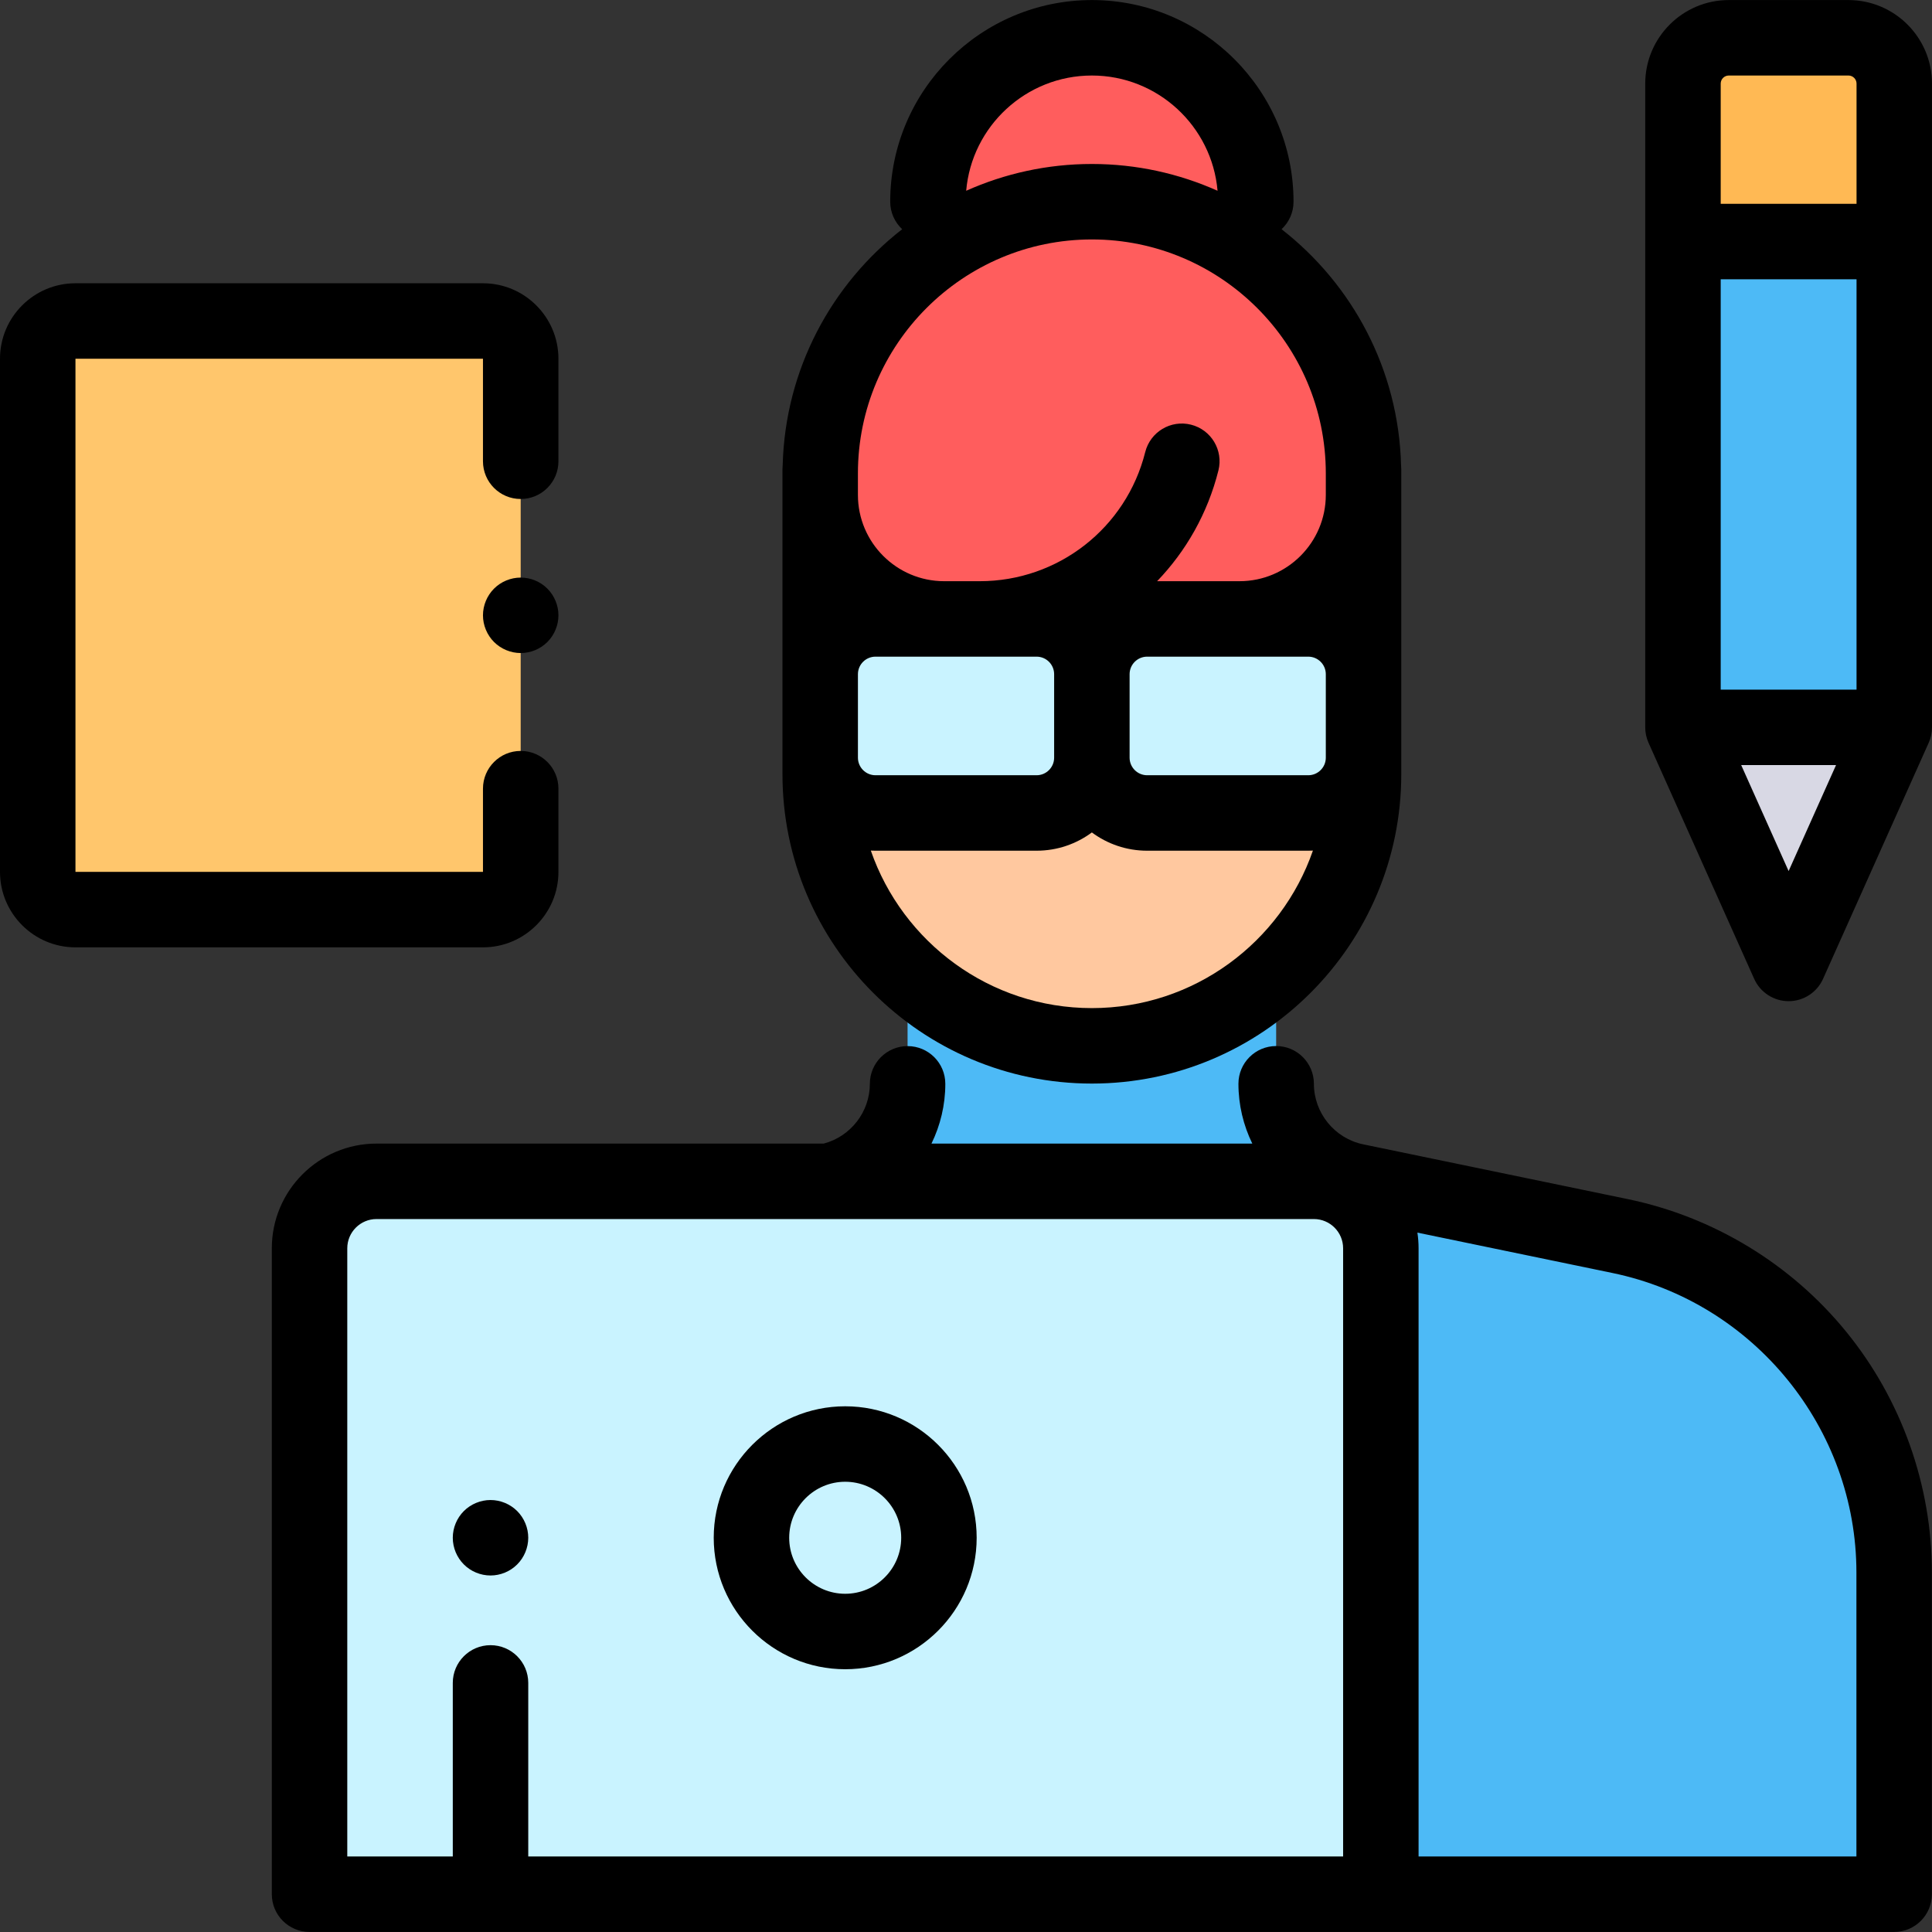 <?xml version="1.0" encoding="iso-8859-1"?>
<!-- Generator: Adobe Illustrator 19.0.0, SVG Export Plug-In . SVG Version: 6.00 Build 0)  -->
<svg version="1.1" id="Capa_1" xmlns="http://www.w3.org/2000/svg" xmlns:xlink="http://www.w3.org/1999/xlink" x="0px" y="0px"
	 viewBox="0 0 512 512" style="enable-background:new 0 0 512 512;" xml:space="preserve">
<rect x="0" y="0" width="512" height="512" fill="#333333" stroke="none"/>
<path style="fill:#FF5D5D;" d="M332.799,53.456c0-23.993-19.45-43.441-43.441-43.441c-23.992,0-43.442,19.449-43.442,43.441H332.799
	z"/>
<path style="fill:#4DBAF6;" d="M240.517,287.226c0,12.505-8.777,23.293-21.021,25.835l-69.667,14.472
	c-42.255,8.777-72.548,46.009-72.548,89.167v85.285H501.97V416.75c0-43.179-30.323-80.424-72.606-89.179l-70.131-14.52
	c-12.251-2.537-21.038-13.328-21.038-25.839v-23.546h-97.678L240.517,287.226L240.517,287.226z"/>
<path style="fill:#FFC89F;" d="M361.352,147.565v57.597c0,39.762-32.233,71.996-71.996,71.996l0,0
	c-39.762,0-71.996-32.233-71.996-71.996v-57.597H361.352z"/>
<path style="fill:#FF5D5D;" d="M289.356,53.456L289.356,53.456c-39.763,0-71.996,32.233-71.996,71.996v5.706
	c0,18.15,14.713,32.863,32.863,32.863h78.265c18.15,0,32.863-14.713,32.863-32.863v-5.706
	C361.352,85.69,329.119,53.456,289.356,53.456z"/>
<g>
	<path style="fill:#C9F3FF;" d="M346.702,215.446h-42.695c-8.091,0-14.65-6.559-14.65-14.65v-22.126
		c0-8.091,6.559-14.65,14.65-14.65h42.695c8.091,0,14.65,6.559,14.65,14.65v22.126C361.352,208.888,354.794,215.446,346.702,215.446
		z"/>
	<path style="fill:#C9F3FF;" d="M274.706,215.446h-42.695c-8.091,0-14.65-6.559-14.65-14.65v-22.126
		c0-8.091,6.559-14.65,14.65-14.65h42.695c8.091,0,14.65,6.559,14.65,14.65v22.126C289.356,208.888,282.798,215.446,274.706,215.446
		z"/>
	<path style="fill:#C9F3FF;" d="M348.195,313.062H99.778c-9.799,0-17.744,7.945-17.744,17.744v171.179h283.905V330.806
		C365.939,321.006,357.994,313.062,348.195,313.062z"/>
	<circle style="fill:#C9F3FF;" cx="223.986" cy="407.525" r="24.841"/>
</g>
<path style="fill:#FFC66C;" d="M127.992,85.067H19.999c-5.523,0-9.999,4.477-9.999,9.999v135.992c0,5.523,4.477,9.999,9.999,9.999
	h107.993c5.523,0,9.999-4.477,9.999-9.999V95.067C137.992,89.545,133.515,85.067,127.992,85.067z"/>
<path style="fill:#4DBAF6;" d="M446.004,192.758V22.155c0-6.706,5.436-12.141,12.141-12.141h31.715
	c6.706,0,12.141,5.436,12.141,12.141v170.603H446.004z"/>
<path style="fill:#FFB954;" d="M502.001,64.012V22.156c0-6.706-5.436-12.141-12.141-12.141h-31.715
	c-6.706,0-12.141,5.436-12.141,12.141v41.855H502.001z"/>
<polygon style="fill:#D8D8E4;" points="474.002,255.32 446.004,192.758 502.001,192.758 "/>
<path d="M431.391,317.78l-70.131-14.52c-7.57-1.567-13.064-8.315-13.064-16.048c0-5.522-4.477-9.999-9.999-9.999
	s-9.999,4.478-9.999,9.999c0,5.629,1.319,11.019,3.675,15.851h-85.023c2.352-4.828,3.669-10.213,3.669-15.836
	c0-5.522-4.477-9.999-9.999-9.999s-9.999,4.478-9.999,9.999c0,7.442-5.099,13.96-12.232,15.836H99.778
	c-15.298,0-27.743,12.445-27.743,27.743v171.179c0,5.522,4.477,9.999,9.999,9.999H501.97c5.523,0,9.999-4.478,9.999-9.999V416.75
	c0-23.177-8.059-45.839-22.692-63.812C474.644,334.964,454.087,322.479,431.391,317.78z M139.992,491.986v-45.997
	c0-5.522-4.477-9.999-9.999-9.999s-9.999,4.478-9.999,9.999v45.997H92.033v-161.18c0-4.271,3.475-7.745,7.745-7.745h248.417
	c4.271,0,7.745,3.475,7.745,7.745v161.179H139.992V491.986z M491.97,491.986H375.938v-161.18c0-1.41-0.107-2.795-0.311-4.15
	l51.71,10.706c37.451,7.756,64.633,41.142,64.633,79.387V491.986z"/>
<path d="M289.357,287.157c45.212,0,81.995-36.783,81.995-81.995v-4.365v-75.345v-1.122c0-0.353-0.019-0.701-0.055-1.044
	c-0.664-25.393-12.917-47.939-31.668-62.54c1.947-1.825,3.17-4.412,3.17-7.29c0-29.468-23.974-53.441-53.441-53.441
	c-29.468,0-53.442,23.974-53.442,53.441c0,2.878,1.223,5.465,3.17,7.29c-18.751,14.601-31.004,37.146-31.668,62.54
	c-0.036,0.343-0.055,0.692-0.055,1.044v76.467v4.365C207.361,250.374,244.144,287.157,289.357,287.157z M289.356,267.158
	c-27.093,0-50.168-17.477-58.581-41.743c0.409,0.02,0.821,0.031,1.236,0.031h42.696c5.483,0,10.551-1.801,14.649-4.84
	c4.099,3.039,9.167,4.84,14.65,4.84h42.696c0.414,0,0.826-0.011,1.235-0.031C339.524,249.681,316.45,267.158,289.356,267.158z
	 M346.703,174.02c2.564,0,4.65,2.087,4.65,4.651v22.126c0,2.564-2.086,4.65-4.65,4.65h-42.696c-2.564,0-4.651-2.086-4.651-4.65
	v-22.126c0-2.564,2.086-4.651,4.651-4.651H346.703z M274.707,174.02c2.564,0,4.65,2.087,4.65,4.651v22.126
	c0,2.564-2.086,4.65-4.65,4.65h-42.696c-2.564,0-4.651-2.086-4.651-4.65v-22.126c0-2.564,2.086-4.651,4.651-4.651H274.707z
	 M289.357,20.014c17.462,0,31.832,13.455,33.309,30.541c-10.186-4.548-21.452-7.099-33.309-7.099l0,0
	c-11.856,0-23.123,2.55-33.309,7.099C257.524,33.469,271.895,20.014,289.357,20.014z M289.357,63.456
	c34.185,0,61.996,27.811,61.996,61.996v5.706c0,12.607-10.256,22.864-22.864,22.864h-21.842c7.684-7.99,13.4-17.996,16.248-29.349
	c1.344-5.356-1.91-10.787-7.267-12.131c-5.36-1.344-10.788,1.91-12.132,7.267c-5.053,20.145-23.088,34.214-43.856,34.214h-2.156
	h-7.262c-12.607,0-22.864-10.256-22.864-22.864v-5.706C227.36,91.267,255.173,63.456,289.357,63.456z"/>
<path d="M223.986,372.682c-19.211,0-34.841,15.63-34.841,34.842c0,19.211,15.63,34.841,34.841,34.841s34.841-15.63,34.841-34.841
	C258.827,388.312,243.197,372.682,223.986,372.682z M223.986,422.366c-8.185,0-14.842-6.658-14.842-14.842
	c0-8.184,6.659-14.843,14.842-14.843s14.842,6.659,14.842,14.843C238.829,415.708,232.171,422.366,223.986,422.366z"/>
<path d="M147.991,231.059v-22.057c0-5.522-4.477-9.999-9.999-9.999s-9.999,4.478-9.999,9.999v22.057H19.999V95.067h107.993v27.173
	c0,5.522,4.477,9.999,9.999,9.999s9.999-4.478,9.999-9.999V95.067c0-11.027-8.971-19.999-19.999-19.999H19.999
	C8.971,75.068,0,84.039,0,95.067v135.992c0,11.027,8.971,19.999,19.999,19.999h107.993
	C139.02,251.057,147.991,242.087,147.991,231.059z"/>
<path d="M137.992,153.065c-2.63,0-5.21,1.061-7.07,2.931c-1.86,1.859-2.93,4.439-2.93,7.069s1.07,5.21,2.93,7.07
	c1.86,1.86,4.44,2.93,7.07,2.93c2.63,0,5.21-1.069,7.07-2.93c1.86-1.861,2.93-4.44,2.93-7.07s-1.07-5.21-2.93-7.069
	C143.201,154.126,140.621,153.065,137.992,153.065z"/>
<path d="M489.86,0.016h-31.715c-12.208,0-22.141,9.932-22.141,22.141v170.602c0,1.408,0.297,2.8,0.873,4.085l27.998,62.562
	c1.61,3.599,5.185,5.915,9.126,5.915c3.942,0,7.517-2.316,9.126-5.915l27.998-62.562c0.575-1.285,0.873-2.677,0.873-4.085V22.155
	C512,9.947,502.069,0.016,489.86,0.016z M456.003,182.758V74.011h35.998v108.747H456.003z M458.145,20.014h31.715
	c1.181,0,2.142,0.961,2.142,2.142v31.856h-35.998V22.155C456.003,20.975,456.964,20.014,458.145,20.014z M474.002,230.841
	l-12.568-28.084h25.136L474.002,230.841z"/>
<path d="M129.992,397.521c-2.63,0-5.21,1.069-7.07,2.93c-1.86,1.859-2.93,4.439-2.93,7.07c0,2.64,1.07,5.21,2.93,7.069
	c1.86,1.87,4.44,2.931,7.07,2.931c2.63,0,5.21-1.061,7.07-2.931c1.86-1.859,2.93-4.439,2.93-7.069c0-2.631-1.07-5.211-2.93-7.07
	C135.202,398.59,132.622,397.521,129.992,397.521z"/>
<g>
</g>
<g>
</g>
<g>
</g>
<g>
</g>
<g>
</g>
<g>
</g>
<g>
</g>
<g>
</g>
<g>
</g>
<g>
</g>
<g>
</g>
<g>
</g>
<g>
</g>
<g>
</g>
<g>
</g>
</svg>
